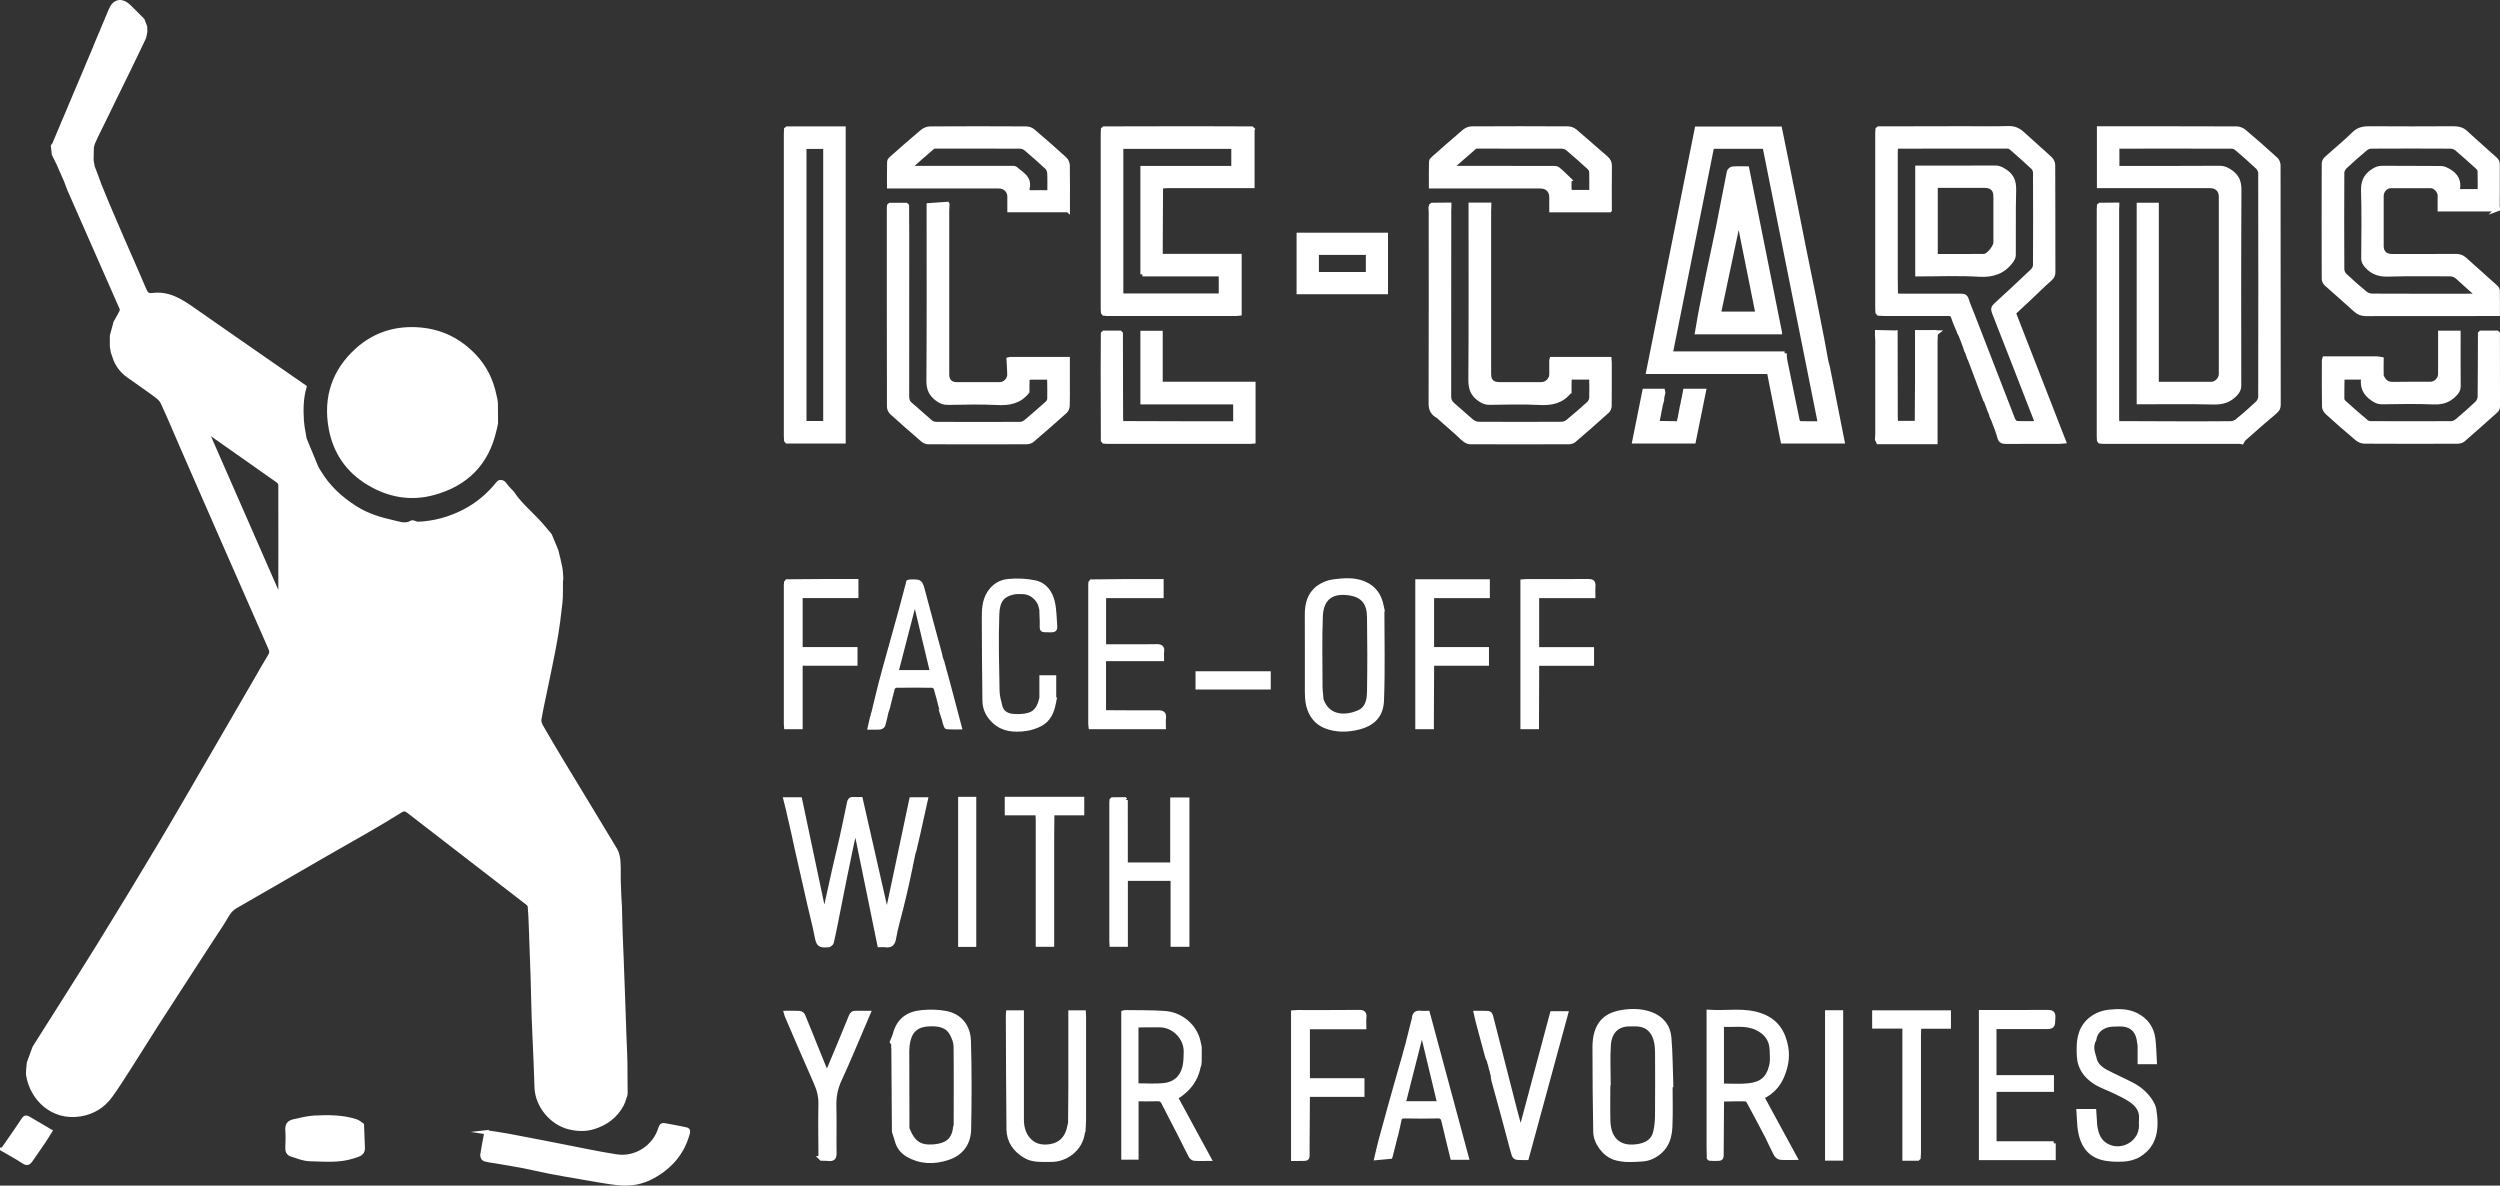 <?xml version="1.0" encoding="UTF-8"?>
<svg id="Layer_1" data-name="Layer 1" xmlns="http://www.w3.org/2000/svg" width="601.22" height="285.13" viewBox="0 0 601.22 285.13">
  <rect x="0" y="0" width="601.22" height="285.13" fill="#333333" stroke="none"/>
  <g>
    <path d="m22.92,11.26c.09-.23.18-.45.27-.68.13-.31.27-.62.4-.93.07-.17.14-.34.21-.51.32-.75.63-1.49.95-2.24.09-.23.18-.45.27-.68.13-.31.27-.62.4-.93.07-.17.14-.34.21-.51.15-.36.31-.73.46-1.09.07-.17.14-.34.21-.52.09-.21.18-.42.27-.63.89-2.29,2.62-2.7,4.42-.99,1.13,1.07,2.2,2.19,3.3,3.29.21.54.42,1.08.62,1.62,0,.38.01.77.02,1.15-.06.31-.12.62-.17.93-.05.19-.1.39-.16.58-.64,1.34-1.28,2.68-1.92,4.01-.55,1.14-1.1,2.28-1.65,3.42-1.05,2.14-2.11,4.29-3.16,6.43l-2.11,4.35c-.9,1.84-1.81,3.67-2.71,5.51-.24.54-.48,1.07-.72,1.61-.05.15-.09.31-.14.46-.04.15-.07.3-.11.45-.02,1.07-.05,2.14-.07,3.22.1.53.2,1.06.29,1.59l.77,2,.19.52c.22.61.44,1.23.67,1.84.63,1.53,1.24,3.06,1.88,4.58,1.17,2.77,2.36,5.53,3.56,8.29,1.08,2.5,2.19,4.99,3.28,7.49.67,1.55,1.34,3.1,2,4.66.38.9.73,1.59,2.02,1.41,3.86-.52,6.89,1.44,9.87,3.54,5.63,3.96,11.3,7.87,16.95,11.8,3.23,2.24,6.46,4.48,9.74,6.75-.78,2.68-.81,5.41-.64,8.16.05.46.1.93.15,1.39.17.99.34,1.98.51,2.97l2.9,6.99c.11.19.22.38.34.57.12.19.23.38.35.57,2.15,3.54,5.11,6.22,8.58,8.44,2.9,1.86,6.14,2.81,9.41,3.53,1.27.28,2.76.86,4.18-.01.32-.2,1.02.33,1.53.31,3.89-.16,7.56-1.17,11.02-2.94,3.26-1.67,5.99-3.98,8.26-6.83.41-.51,1.18-.28,1.57.31.42.64,1.01,1.17,1.53,1.75.08.08.18.15.24.24,1.67,2.58,4.02,4.56,6.11,6.77,1.04,1.1,1.99,2.3,2.98,3.46.51,1.24,1.02,2.48,1.54,3.72.32,1.34.69,2.67.94,4.02.16.86.17,1.75.24,2.63-.03.22-.06.44-.08.67-.04,1.72.05,3.45-.13,5.15-.33,3.08-.73,6.16-1.27,9.21-.72,4.05-1.61,8.06-2.43,12.09-.47,2.29-.99,4.56-1.36,6.86-.09.54.21,1.22.51,1.74,1.74,3.02,3.51,6.02,5.32,9,4.14,6.86,8.33,13.69,12.44,20.56.47.78.66,1.8.74,2.73.13,1.56.05,3.13.07,4.69.06,1.46.12,2.91.17,4.37.04.61.08,1.21.12,1.82.04,1.46.07,2.92.11,4.38l.06,2.05c.06,1.46.12,2.91.17,4.37.03.61.05,1.21.08,1.82.05,1.31.09,2.61.14,3.92.03.76.06,1.52.09,2.28.04,1.23.09,2.46.13,3.69.1,2.98.2,5.95.31,8.93.06,1.38.11,2.76.17,4.14.02.76.04,1.52.06,2.28.02,2.37.03,4.75.05,7.12-.02.15-.05.3-.07.45-.13.38-.27.77-.4,1.15-.04.11-.07.23-.11.34-.12.27-.24.54-.36.8-1.48,2.71-3.78,4.42-6.67,5.33-1.96.62-3.98.56-5.98.06-4.24-1.06-7.62-5.2-7.81-9.5-.09-2.08-.13-4.17-.22-6.25-.15-3.64-.34-7.28-.47-10.92-.11-3.04-.14-6.09-.24-9.13-.14-4.33-.3-8.66-.46-12.98-.05-1.44-.12-2.88-.24-4.32-.02-.27-.26-.6-.49-.78-9.56-7.39-19.14-14.77-28.7-22.16-.64-.5-1.14-.57-1.89-.11-2.61,1.63-5.25,3.2-7.91,4.74-3.73,2.16-7.49,4.26-11.22,6.41-6.87,3.96-13.72,7.96-20.6,11.9-1.59.91-2.2,2.52-3.11,3.92-3.22,4.9-6.4,9.83-9.59,14.75-2.1,3.24-4.21,6.47-6.29,9.73-2.24,3.51-4.44,7.06-6.69,10.57-1.43,2.23-2.84,4.48-4.4,6.62-1.78,2.43-4.21,3.91-7.24,4.4-6.61,1.05-11.48-3.71-12.47-9.24-.18-1.01.08-2.09.14-3.14.45-1.23.89-2.45,1.34-3.68,5.21-8.26,10.48-16.49,15.62-24.79,4.82-7.78,9.56-15.62,14.26-23.48,3.98-6.66,7.85-13.39,11.75-20.09,3.86-6.64,7.71-13.28,11.56-19.93,1.14-1.97,2.26-3.97,3.45-5.91.38-.62.41-1.11.13-1.75-3.65-8.28-7.29-16.57-10.92-24.85-3.47-7.92-6.93-15.83-10.39-23.75-1.55-3.55-3.03-7.14-4.67-10.65-.37-.79-1.22-1.4-1.96-1.95-2.04-1.51-4.14-2.92-6.2-4.4-1.61-1.15-2.79-2.65-3.38-4.56-.13-.39-.27-.77-.4-1.16-.02-.15-.04-.3-.07-.45-.05-.31-.11-.62-.16-.93,0-.84,0-1.69,0-2.53.29-1.07.59-2.15.88-3.22.47-.85.98-1.68,1.41-2.55.12-.24.13-.64.02-.89-4.14-9.45-8.31-18.89-12.47-28.34-.34-.78-.61-1.59-.91-2.38-.14-.31-.28-.62-.42-.93l-.29-.68c-.21-.46-.42-.93-.62-1.39-.09-.23-.19-.45-.28-.68l-1.27-2.58c-.08-.66-.15-1.32-.23-1.99.12-.17.24-.34.36-.51.09-.23.18-.45.27-.68.13-.31.27-.62.4-.93.07-.17.14-.34.21-.51.32-.75.63-1.49.95-2.24.04-.12.08-.24.13-.35.18-.42.37-.84.55-1.25.07-.17.14-.34.21-.51.32-.75.63-1.49.95-2.24.09-.23.18-.45.27-.68.14-.31.27-.62.41-.93.09-.23.18-.45.28-.68.52-1.23,1.04-2.45,1.56-3.68.09-.23.18-.45.28-.68.13-.31.27-.62.4-.93.07-.17.14-.34.21-.51.32-.75.63-1.49.95-2.24.07-.17.14-.34.21-.51.54-1.28,1.08-2.57,1.63-3.85Zm44.51,132.38c.01-9.02.03-18.04,0-27.06,0-.35-.36-.8-.68-1.02-5.14-3.64-10.31-7.26-15.47-10.88-.45-.31-.9-.63-1.63-1.14.22.58.29.82.4,1.05,5.61,12.81,11.21,25.61,16.83,38.41.1.23.27.44.41.66.03.12.05.25.08.37.02-.13.04-.27.06-.4Z" fill="#fff" stroke="#fff" stroke-miterlimit="10"/>
    <path d="m118.93,103.3c-1.77,8.12-6.87,13.16-14.73,15.28-5.4,1.46-10.6.56-15.47-2.34-5.12-3.04-8.15-7.56-9.19-13.25-1.35-7.42.8-13.9,6.5-18.95,4.25-3.77,9.37-5.28,14.99-4.79,5.16.45,9.52,2.62,13.12,6.46,2.58,2.75,4.05,5.93,4.79,9.54.05.24.11.47.16.71.05.3.09.59.14.89.01,1.62.03,3.24.04,4.86-.06.3-.11.59-.17.89-.06.23-.11.47-.17.7Z" fill="#fff" stroke="#fff" stroke-miterlimit="10"/>
    <path d="m116.96,272.3c1.85.29,3.59.51,5.32.84,4.28.8,8.55,1.66,12.82,2.48,4.38.84,8.74,1.81,13.15,2.48,4.59.7,9.19-2.17,10.58-6.8.21-.71.52-.78.99-.7,1.74.3,3.47.64,5.19,1.01.6.13.5.54.36,1.04-1.29,4.66-4.2,7.98-8.38,10.28-2.65,1.46-5.51,1.94-8.46,1.6-3.08-.36-6.13-.96-9.19-1.48-2.33-.39-4.66-.79-6.98-1.24-2.19-.42-4.35-.95-6.54-1.38-2.19-.42-4.39-.76-6.58-1.14-.92-.16-1.86-.24-2.74-.51-.26-.08-.56-.7-.51-1.03.26-1.76.62-3.5.98-5.45Z" fill="#fff" stroke="#fff" stroke-miterlimit="10"/>
    <path d="m87.21,274.71c.01.23.01.46.03.69.22,2.08-.63,2.15-2.36,2.72-3.39,1.1-6.9.72-10.35.65-1.49-.03-2.99-.66-4.45-1.12-.69-.22-1-.8-.97-1.61.07-1.45.11-2.91,0-4.35-.09-1.23.51-1.81,1.55-2.03,1.62-.35,3.24-.79,4.88-.88,3.4-.17,6.82-.2,10.11.88.51.17.94.59,1.4.89.05,1.38.11,2.76.16,4.15Z" fill="#fff" stroke="#fff" stroke-miterlimit="10"/>
    <path d="m.72,276.43c1.7-2.46,3.36-4.82,4.96-7.23.4-.6.73-.5,1.19-.22,1.68,1,3.37,1.99,5.18,3.05-.59.94-1.12,1.83-1.71,2.7-.97,1.44-1.98,2.85-2.97,4.29-.46.66-.87.9-1.69.35-1.58-1.05-3.26-1.94-4.97-2.94Z" fill="#fff" stroke="#fff" stroke-miterlimit="10"/>
  </g>
  <g>
    <path d="m305.1,161.93v3.39h-17.09v-3.39h17.09Z" fill="#fff" stroke="#fff" stroke-miterlimit="10"/>
    <path d="m477.27,95.77l.38.74-.38-.74Z" fill="#fff" stroke="#fff" stroke-miterlimit="10"/>
    <path d="m471.07,79.71c.13.25.25.49.38.74-.13-.25-.25-.49-.38-.74Z" fill="#fff" stroke="#fff" stroke-miterlimit="10"/>
    <path d="m465.53,80.2c-.06-.1-.13-.21-.19-.31.19,0,.38.01.58.02-.13.1-.26.19-.39.29Z" fill="#fff" stroke="#fff" stroke-miterlimit="10"/>
    <path d="m472.71,83.79c.11.26.22.52.33.79-.11-.26-.22-.52-.33-.79Z" fill="#fff" stroke="#fff" stroke-miterlimit="10"/>
    <path d="m473.42,85.61c.11.27.22.54.34.81-.11-.27-.22-.54-.34-.81Z" fill="#fff" stroke="#fff" stroke-miterlimit="10"/>
    <path d="m478.91,99.86c.11.26.22.52.34.78-.11-.26-.22-.52-.34-.78Z" fill="#fff" stroke="#fff" stroke-miterlimit="10"/>
    <g>
      <path d="m538.76,106.24c-11.02,0-22.05,0-33.07,0-.23,0-.45-.05-.68-.07-.07-.09-.15-.18-.22-.27-.02-.3-.05-.61-.05-.91,0-18.21,0-36.42,0-54.63,0-.3.03-.61.05-.91.08-.06.15-.13.23-.19,1.38-.01,2.77-.03,4.15-.04v.24c-.01.27-.04.53-.04.8,0,16.83,0,33.66,0,50.49,0,.27.03.53.04.8.07.07.14.15.21.22,4.85.02,9.71.04,14.56.05,4.17,0,8.34.02,12.5-.03.55,0,1.19-.26,1.61-.6,1.65-1.36,3.27-2.77,4.82-4.24.38-.36.7-1.01.7-1.52.04-17.93.03-35.87,0-53.8,0-.48-.3-1.09-.66-1.43-1.61-1.52-3.29-2.98-4.97-4.42-.32-.27-.79-.52-1.19-.52-9.1-.03-18.2-.02-27.3-.01-.07,0-.14.04-.26.08v5.07h1.38c7.72,0,15.45.02,23.17-.03,1.16,0,1.97.39,2.87,1.07,1.47,1.11,1.94,2.38,1.93,4.25-.09,15.68-.06,31.35-.04,47.03,0,.82-.27,1.36-.83,1.98-1.5,1.67-3.25,2.14-5.46,2.08-5.92-.15-11.85-.05-17.86-.05v-47.48h4.32v42.94c.22.06.36.13.5.13,4.21,0,8.41.01,12.62,0,1.19,0,2.31-1.18,2.31-2.37,0-14.22,0-28.45,0-42.67,0-1.52-1-2.52-2.53-2.53-8.49,0-16.98,0-25.47,0h-1.32v-13.88h1.13c10.67,0,21.34-.01,32,.03.6,0,1.32.3,1.79.69,2.59,2.18,5.13,4.42,7.63,6.7.36.32.62.96.62,1.45.03,19.2.02,38.39.04,57.59,0,.76-.24,1.21-.84,1.71-2.54,2.12-5.01,4.32-7.49,6.51-.22.2-.33.53-.49.79-.15-.03-.3-.07-.45-.1Z" fill="#fff" stroke="#fff" stroke-miterlimit="10"/>
      <path d="m472.41,82.96c-.32-.84-.64-1.68-.96-2.52-.13-.25-.25-.49-.38-.74-.45-1.11-.98-2.21-1.33-3.35-.23-.74-.62-.87-1.3-.86-5.14.02-10.28.01-15.42,0-.42,0-.83-.05-1.25-.07-.08-.09-.16-.18-.24-.27-.02-.27-.06-.53-.06-.8,0-14.16,0-28.31,0-42.47,0-.27.04-.53.06-.8.08-.06.16-.13.24-.19,7.04-.01,14.07-.03,21.11-.04,3.33,0,6.66.08,9.98-.04,1.45-.05,2.52.38,3.54,1.33,2.21,2.04,4.5,3.99,6.69,6.05.38.35.67,1.01.67,1.54.04,8.57.02,17.13.04,25.7,0,.7-.19,1.14-.75,1.63-1.78,1.56-3.45,3.24-5.17,4.86-1.19,1.12-2.39,2.23-3.58,3.33,4.02,10.31,8.01,20.55,12.05,30.91-.42.03-.71.08-.99.08-4.32,0-8.64-.01-12.96.02-.83,0-1.34-.19-1.56-1.06-.23-.93-.6-1.82-.91-2.73-.06-.16-.13-.31-.19-.47-.17-.46-.34-.91-.51-1.37-.11-.26-.22-.52-.34-.78-.04-.12-.07-.24-.11-.37-.11-.27-.22-.53-.34-.8-.27-.73-.54-1.45-.81-2.18-.13-.25-.25-.49-.38-.74-1.17-3.12-2.34-6.24-3.52-9.36-.11-.27-.22-.54-.34-.81-.12-.34-.25-.68-.37-1.03-.11-.26-.22-.52-.33-.79l-.11-.36c-.06-.16-.13-.31-.19-.47Zm-16.47-47.51c-.02.42-.05.84-.05,1.25,0,10.07,0,20.13,0,30.2,0,1.29.03,2.59.05,3.88.07.09.14.18.21.27.42.03.83.08,1.25.08,4.74,0,9.48.02,14.22,0,.7,0,1.11.16,1.34.89.38,1.2.89,2.35,1.35,3.53,3.26,8.43,6.52,16.86,9.8,25.28.15.37.57.88.89.9,1.59.09,3.19.04,4.88.04-.16-.44-.28-.8-.41-1.14-3.31-8.5-6.6-17-9.94-25.48-.33-.83-.18-1.26.45-1.84,2.97-2.7,5.9-5.44,8.81-8.21.34-.32.62-.88.62-1.34.04-7.42.04-14.83,0-22.25,0-.43-.23-.97-.54-1.26-1.67-1.57-3.39-3.09-5.12-4.59-.26-.23-.66-.43-.99-.43-8.87-.01-17.73,0-26.6.02-.07.06-.14.13-.21.19Z" fill="#fff" stroke="#fff" stroke-miterlimit="10"/>
      <path d="m600.48,50.36h-13.76c0-1.14,0-2.28,0-3.41,0-.98-1.12-2.18-2.1-2.19-3.21-.02-6.42-.02-9.64,0-1.21,0-2.23,1.12-2.23,2.35,0,4.02,0,8.03,0,12.05,0,1.53.91,2.42,2.48,2.42,5.12,0,10.25.02,15.37-.02.86,0,1.53.23,2.14.78,2.5,2.24,5.01,4.46,7.49,6.71.23.21.45.56.45.84.04,1.83.02,3.65.02,5.61h-1.32c-10.13,0-20.27-.01-30.4.02-1.02,0-1.78-.28-2.54-.98-2.29-2.11-4.68-4.13-6.99-6.22-.32-.29-.6-.82-.6-1.23-.03-9.22-.03-18.43,0-27.65,0-.41.17-.94.46-1.2,2.26-2.06,4.64-3.99,6.82-6.13,1.2-1.17,2.5-1.26,4-1.25,6.58.04,13.15.04,19.73,0,1.23,0,2.24.16,3.18,1.05,2.33,2.19,4.77,4.27,7.13,6.42.27.24.49.69.5,1.04.02,3.59,0,7.19-.02,10.78-.07.07-.13.15-.2.22Zm-4.13-4.4c0-1.67.03-3.26-.03-4.86-.01-.31-.28-.68-.54-.91-1.64-1.49-3.29-2.97-4.98-4.4-.37-.31-.93-.53-1.41-.54-6.38-.03-12.77-.04-19.15,0-.47,0-1.03.25-1.4.56-1.67,1.4-3.31,2.84-4.89,4.33-.36.34-.67.94-.67,1.42-.04,7.72-.04,15.44,0,23.17,0,.49.27,1.11.62,1.45,1.58,1.49,3.22,2.94,4.9,4.32.42.35,1.07.6,1.62.61,8.1.04,16.21.03,24.31.02.31,0,.62-.05,1.14-.1-1.72-1.53-3.28-2.88-4.78-4.28-.6-.56-1.19-.8-2.02-.8-4.89.04-9.79-.09-14.68.07-2.15.07-3.82-.43-5.24-2.05-.51-.58-.82-1.07-.81-1.87.04-5.35.13-10.71-.04-16.05-.07-2.11.43-3.62,2.18-4.82.76-.52,1.43-.87,2.37-.86,4.74.04,9.48,0,14.22.05.65,0,1.34.38,1.93.72,1.7.99,2.48,2.46,2.08,4.46-.02.1.04.21.07.36h5.2Z" fill="#fff" stroke="#fff" stroke-miterlimit="10"/>
      <path d="m440.11,90.98c1,5.04,1.99,10.08,3,15.19h-14.38c-1.1-5.58-2.19-11.08-3.31-16.72h-29.05c3.91-19.57,7.79-39.01,11.69-58.52h20c.48,2.36.97,4.74,1.45,7.13.74,3.67,1.49,7.33,2.22,11,.72,3.59,1.42,7.19,2.14,10.78.75,3.7,1.52,7.39,2.26,11.09.71,3.56,1.41,7.11,2.1,10.67.34,1.75.64,3.5.96,5.25.06.23.11.47.17.7.05.15.09.29.14.44.05.23.1.46.15.69.03.15.05.3.08.45.05.23.1.46.15.69.03.15.05.3.08.45.05.23.1.46.15.7Zm-10.93-5.99c.05.62.04,1.11.13,1.59.98,4.86,1.97,9.71,2.99,14.56.05.25.39.63.6.64,1.59.05,3.18.03,4.77.03-4.45-22.28-8.88-44.41-13.3-66.53h-12.64c-3.31,16.57-6.62,33.09-9.94,49.72h27.39Z" fill="#fff" stroke="#fff" stroke-miterlimit="10"/>
      <path d="m301.21,31.1v13.65c-.44,0-.85,0-1.25,0-6.42,0-12.84,0-19.25,0-.42,0-.83.05-1.25.07l-.26.27c-.02,4.59-.05,9.17-.07,13.76,0,.87,0,1.74,0,2.7h18.98v13.86c-.29.03-.59.08-.88.08-10.36,0-20.72,0-31.09,0-.23,0-.45-.05-.68-.07-.07-.09-.14-.18-.2-.27-.02-.27-.05-.53-.05-.8,0-14.15,0-28.31,0-42.46,0-.27.03-.53.05-.8.07-.06.14-.13.21-.19,7.01-.01,14.03-.03,21.04-.04,4.84,0,9.68.02,14.52.04.06.06.12.13.19.19Zm-26.46,34.87v-25.57h21.86v-5.1h-26.96v35.77h23.94v-5.1h-18.85Z" fill="#fff" stroke="#fff" stroke-miterlimit="10"/>
      <path d="m377.43,94.2c-1.89,2.38-4.37,2.85-7.29,2.69-3.96-.21-7.95-.08-11.93-.03-.98.01-1.68-.32-2.47-.89-1.65-1.18-2.13-2.61-2.12-4.65.1-13.57.05-27.15.05-40.72v-1.38h4.48v.23c-.02.38-.05.76-.05,1.14,0,13.12,0,26.23,0,39.35,0,1.67.8,2.45,2.5,2.45,3.37,0,6.73,0,10.1,0,1.25,0,2.38-1.12,2.38-2.34,0-1.15,0-2.29,0-3.44,0-.07.04-.14.08-.28h13.89c.02.32.06.62.06.92,0,3.44.02,6.88-.02,10.33,0,.43-.19.99-.49,1.27-2.65,2.4-5.34,4.75-8.06,7.08-.31.26-.82.41-1.23.41-7.92.02-15.83.03-23.75,0-.43,0-.93-.23-1.29-.5-.69-.53-1.29-1.16-1.93-1.75-.19-.17-.39-.34-.58-.51-.5-.44-.99-.88-1.49-1.32-.2-.17-.4-.34-.6-.51-.41-.37-.83-.73-1.24-1.1-.19-.17-.37-.35-.56-.52-1.23-.65-1.82-1.55-1.81-3.06.05-15.34.03-30.67.03-46.01,0-.38-.04-.76-.06-1.14.04-.16.09-.31.13-.47.08-.06.15-.13.23-.19,1.39-.01,2.77-.03,4.16-.04v.24c-.01.42-.04.84-.04,1.26,0,14.86,0,29.72-.02,44.58,0,.89.26,1.47.93,2.03,1.55,1.3,3.01,2.71,4.57,3.99.42.35,1.07.61,1.61.61,6.65.04,13.29.04,19.94,0,.51,0,1.11-.25,1.51-.57,1.71-1.4,3.39-2.86,5.02-4.35.34-.31.6-.87.62-1.33.06-1.56,0-3.13-.01-4.69-.07-.06-.13-.13-.2-.19-1.53,0-3.06,0-4.58,0-.15.16-.43.32-.44.49-.04.97-.02,1.94-.02,2.91Z" fill="#fff" stroke="#fff" stroke-miterlimit="10"/>
      <path d="m227.83,49.46c-.02.38-.05.76-.05,1.14,0,13.14,0,26.28,0,39.42,0,1.55.81,2.38,2.33,2.38,3.44,0,6.88,0,10.31,0,1.22,0,2.34-1.13,2.31-2.37-.03-1.2-.12-2.4-.18-3.6.13-.03.26-.06.39-.09h13.85c0,2.02,0,4,0,5.98,0,1.76.04,3.52-.03,5.27-.02.46-.24,1.05-.58,1.35-2.6,2.34-5.24,4.65-7.9,6.92-.34.29-.88.47-1.32.48-7.91.03-15.83.03-23.74,0-.43,0-.95-.22-1.29-.5-2.51-2.16-5-4.34-7.45-6.56-.37-.33-.68-.94-.68-1.43-.04-15.98-.03-31.96-.03-47.94,0-.15.03-.3.05-.45.07-.06.15-.13.22-.19h3.89c.07.06.13.13.2.2.01,2.48.03,4.96.03,7.45,0,12.8,0,25.59-.01,38.39,0,.82.18,1.41.84,1.96,1.62,1.34,3.14,2.8,4.74,4.15.37.31.94.53,1.42.53,6.72.03,13.45.03,20.17,0,.44,0,.97-.21,1.31-.5,1.76-1.46,3.49-2.97,5.2-4.5.27-.24.51-.68.52-1.04.04-1.64,0-3.28-.03-4.92-.06-.06-.13-.12-.19-.18-1.53,0-3.06,0-4.59,0-.15.17-.43.33-.44.5-.04.97-.02,1.93-.03,2.9-1.88,2.39-4.37,2.85-7.29,2.69-3.92-.21-7.87-.08-11.8-.03-1.06.01-1.83-.31-2.67-.96-1.48-1.14-2.04-2.4-2.02-4.34.1-13.6.05-27.2.05-40.81,0-.46,0-.92,0-1.42,1.49-.11,2.94-.21,4.39-.31l.08.43Z" fill="#fff" stroke="#fff" stroke-miterlimit="10"/>
      <path d="m189.05,105.9c-.02-.34-.05-.68-.05-1.03,0-24.25,0-48.5,0-72.75,0-.34.03-.68.05-1.03.08-.06.15-.13.23-.19h13.6v75.27h-13.61c-.07-.09-.15-.18-.22-.27Zm9.42-4.17V35.31h-5.02v66.43h5.02Z" fill="#fff" stroke="#fff" stroke-miterlimit="10"/>
      <path d="m573.17,91.21c.59.85,1.37,1.16,2.44,1.13,2.94-.07,5.89-.02,8.83-.03,1.28,0,2.39-1.1,2.39-2.36,0-3.29,0-6.57,0-9.93h4.42v1.07c0,3.94-.02,7.88.02,11.81,0,.81-.32,1.29-.84,1.86-1.42,1.53-3.03,2.09-5.15,2-4.16-.18-8.33-.08-12.5-.03-.91,0-1.52-.34-2.24-.84-1.79-1.23-2.55-2.8-2.22-4.92-.06-.06-.12-.12-.18-.18-1.53,0-3.06,0-4.59,0-.07.06-.14.12-.22.19-.02,1.64-.06,3.28-.04,4.92,0,.29.2.65.43.85,1.76,1.58,3.54,3.15,5.35,4.67.28.24.75.36,1.13.36,6.42.02,12.84.03,19.26,0,.47,0,1.03-.25,1.4-.56,1.64-1.38,3.25-2.78,4.8-4.26.38-.36.67-1.01.68-1.53.06-5.08.06-10.16.07-15.24.06-.06.13-.13.19-.19,1.3,0,2.6,0,3.9,0,.07.06.13.13.2.19.01,5.88.03,11.77.02,17.65,0,.32-.21.73-.45.95-2.6,2.34-5.22,4.67-7.86,6.96-.33.29-.88.46-1.33.46-7.49.03-14.98.04-22.47-.01-.61,0-1.33-.32-1.8-.71-2.39-2-4.73-4.06-7.04-6.15-.41-.37-.85-.97-.86-1.47-.07-3.74-.03-7.49-.03-11.23,0-.11.06-.21.13-.44h2.7c3.32,0,6.65,0,9.97,0,.36,0,.71.12,1.07.18,0,1.31-.05,2.62,0,3.93,0,.3.29.59.45.88Z" fill="#fff" stroke="#fff" stroke-miterlimit="10"/>
      <path d="m265.46,80.01c1.3,0,2.6,0,3.9,0,.06.06.13.13.19.19.01,6.66.02,13.31.04,19.97,0,.46.02.91.04,1.37.06.07.13.15.19.22,5.5.02,11.01.04,16.51.05,3.55,0,7.1,0,10.73,0v-5.06h-22.31v-16.69h4.37v12.25h22.33v13.87c-.25.02-.47.07-.69.07-11.51,0-23.02,0-34.52,0-.26,0-.53-.05-.79-.07-.07-.09-.14-.18-.21-.27-.02-5.75-.04-11.5-.04-17.25,0-2.82.03-5.63.04-8.45.07-.06.14-.13.21-.19Z" fill="#fff" stroke="#fff" stroke-miterlimit="10"/>
      <path d="m256.8,50.55h-14.05c0-1.11,0-2.21,0-3.3,0-1.37-1.09-2.42-2.53-2.42-4.82,0-9.64,0-14.45,0-3.93,0-7.87,0-11.96,0,0-2.03-.03-4,.03-5.97,0-.3.36-.64.63-.88,2.43-2.14,4.84-4.3,7.33-6.37.49-.41,1.25-.71,1.89-.71,7.69-.05,15.37-.04,23.06,0,.55,0,1.22.2,1.63.55,2.61,2.21,5.18,4.47,7.72,6.78.38.35.67,1.01.68,1.53.06,3.58.03,7.17.03,10.8Zm-4.43-4.31c0-1.62.05-3.15-.03-4.66-.02-.46-.27-1.03-.6-1.34-1.65-1.54-3.33-3.03-5.06-4.48-.36-.31-.94-.5-1.42-.51-6.65-.03-13.3-.02-19.94-.02-.33,0-.76-.03-.98.16-1.84,1.57-3.65,3.18-5.71,5,.76,0,1.17,0,1.58,0,7.6,0,15.21,0,22.81,0,.41,0,.96-.07,1.22.16,1.41,1.27,3.47,2.16,2.89,4.68-.16.71.18,1.04.95,1.02,1.37-.04,2.75-.01,4.29-.01Z" fill="#fff" stroke="#fff" stroke-miterlimit="10"/>
      <path d="m387.12,50.56h-14.04c0-1.07,0-2.09,0-3.11,0-1.63-1.01-2.62-2.68-2.62-8.3,0-16.59,0-24.89,0h-1.38c0-2.05-.03-4.02.03-5.99,0-.3.38-.63.65-.87,2.43-2.14,4.85-4.29,7.32-6.38.47-.39,1.18-.69,1.79-.7,7.72-.05,15.45-.04,23.17,0,.58,0,1.27.26,1.71.64,2.5,2.11,4.93,4.31,7.42,6.43.66.56.94,1.15.93,2.04-.06,3.48-.02,6.96-.02,10.55Zm-9.66-7.3c-.01.81-.06,1.63-.02,2.44,0,.16.3.32.47.47h4.79c0-1.7.03-3.26-.02-4.83-.01-.36-.26-.79-.53-1.03-1.69-1.55-3.4-3.07-5.15-4.55-.36-.31-.94-.5-1.42-.5-6.64-.03-13.29-.02-19.93-.02-.33,0-.76-.03-.98.15-1.84,1.57-3.65,3.18-5.72,5,.76,0,1.17,0,1.58,0,7.6,0,15.2,0,22.8.01.44,0,1.01-.02,1.31.22,1,.81,1.9,1.74,2.84,2.63Z" fill="#fff" stroke="#fff" stroke-miterlimit="10"/>
      <path d="m189.74,195.62c-.28-1.11-.56-2.22-.85-3.39h3.51c1.88,8.92,3.77,17.84,5.65,26.77.13,0,.26-.01.39-.02.7-3.17,1.38-6.35,2.1-9.52.6-2.67,1.26-5.32,1.86-7.99.63-2.81,1.2-5.64,1.79-8.46.11-.54.34-.88.96-.84.61.03,1.22,0,1.84,0,2.02,8.91,4.04,17.79,6.06,26.68.17,0,.33-.01.5-.02,1.87-8.87,3.75-17.73,5.62-26.6h3.49c-.66,2.99-1.31,5.94-1.97,8.89l-.12.48c-.03.15-.06.29-.1.44-.13.54-.25,1.08-.38,1.62-.03.15-.06.29-.09.44-.04.16-.08.32-.12.48-.05.14-.11.28-.16.43-.05.24-.11.47-.16.71-.47,2.24-.91,4.48-1.41,6.72-.44,1.98-.92,3.94-1.4,5.91-.59,2.44-1.34,4.85-1.75,7.31-.24,1.45-.86,1.83-2.15,1.64-.41-.06-.83,0-1.35,0-1.85-9.06-3.69-18.08-5.54-27.1-.15,0-.29-.01-.44-.02-.23.95-.48,1.9-.68,2.85-.6,2.83-1.18,5.66-1.75,8.49-.73,3.6-1.43,7.21-2.15,10.82-.29,1.45-.58,2.91-.93,4.35-.06.24-.41.41-.64.61-.02.02-.07,0-.11,0-2.25.19-2.46-.06-2.91-2.38-.45-2.36-1.08-4.68-1.61-7.02-1.07-4.69-2.13-9.38-3.19-14.07-.27-1.19-.51-2.4-.77-3.59-.06-.23-.11-.47-.17-.7l-.1-.44c-.04-.16-.08-.32-.11-.48-.03-.15-.06-.29-.09-.44-.13-.54-.25-1.08-.38-1.62-.03-.15-.06-.29-.1-.44-.04-.16-.08-.32-.12-.48Z" fill="#fff" stroke="#fff" stroke-miterlimit="10"/>
      <path d="m288.5,255.52c-.04.22-.09.45-.13.67-.05.16-.11.32-.16.47-.63,3.27-2.6,5.56-5.41,7.3,2.64,4.87,5.26,9.69,8,14.73-1.47,0-2.54.05-3.6-.03-.31-.02-.7-.35-.86-.64-.88-1.67-1.69-3.37-2.55-5.05-1.32-2.59-2.69-5.15-3.99-7.75-.31-.63-.67-.9-1.39-.88-1.67.05-3.35.02-5.1.02v14.02h-3.16v-34.86c.12-.04.26-.12.4-.11,3.21.06,6.42-.02,9.62.22,3.84.28,7.25,3.14,8.04,6.85.05.23.11.47.16.7.04.22.08.44.13.67,0,1.23,0,2.46,0,3.69Zm-15.01-8.92c-.07.06-.14.13-.2.19v14.23c2.24,0,4.38.15,6.5-.04,2.6-.23,4.4-1.72,5.04-4.3.3-1.19.32-2.47.34-3.7.06-3.37-2.8-6.34-6.18-6.42-1.83-.05-3.66.02-5.49.04Z" fill="#fff" stroke="#fff" stroke-miterlimit="10"/>
      <path d="m414.11,264.69c-.03,4-.06,8.01-.08,12.01-.01,2.11.23,2-1.95,1.99-.3,0-.61-.02-.91-.04-.07-.06-.14-.13-.21-.19-.02-.99-.05-1.99-.05-2.98,0-10.25,0-20.5,0-30.75v-1.4c4.37.32,8.72-.67,12.87.95,3.42,1.33,5.15,3.97,5.78,7.57.46,2.61-.1,5.01-1.1,7.27-.91,2.05-2.5,3.68-4.68,4.71,2.64,4.85,5.25,9.66,7.95,14.62-1.35,0-2.49.07-3.62-.04-.37-.03-.84-.44-1.04-.8-.77-1.45-1.46-2.95-2.17-4.44-.13-.24-.26-.49-.39-.73-1.33-2.51-2.64-5.02-4-7.51-.15-.27-.56-.57-.86-.57-1.75-.03-3.5.02-5.25.05-.09.09-.18.18-.27.26Zm-.02-3.62c2.18,0,4.25.17,6.29-.04,3.25-.33,4.85-1.66,5.59-4.78.28-1.16.14-2.44.11-3.66-.06-2.59-1.4-4.34-3.71-5.39-2.66-1.21-5.47-.58-8.28-.77v14.65Z" fill="#fff" stroke="#fff" stroke-miterlimit="10"/>
      <path d="m270.72,192.41c0,4.74,0,9.48.01,14.22,0,.41,0,.82,0,1.29h11.19v-15.64h3.62v34.91h-3.53v-15.85h-11.27v15.86h-3.42c-.02-.31-.04-.56-.04-.82,0-11.17,0-22.33,0-33.5,0-.15.02-.3.04-.46.07-.06.13-.13.2-.19.99,0,1.99,0,2.98-.01.07.07.15.14.22.2Z" fill="#fff" stroke="#fff" stroke-miterlimit="10"/>
      <path d="m214.87,251.15c-.15-.23-.3-.45-.38-.58.24-.62.55-1.24.73-1.9.93-3.46,3.23-4.97,6.52-5.26,1.92-.17,3.93-.15,5.82.23,3.47.7,5.34,3.33,5.44,6.71.21,7.06.19,14.13.05,21.19-.06,3.38-1.79,5.87-5.15,6.96-3.32,1.08-6.6,1-9.66-.79-1.28-.75-2.2-1.94-2.57-3.46-.15-.59-.37-1.16-.56-1.74l-.12-.47c-.04-6.54-.08-13.08-.13-19.62,0-.26-.03-.53-.05-.79.02-.16.04-.32.06-.48Zm14.9,19.73c.03-.11.08-.22.08-.33,0-6.31.05-12.62-.03-18.92-.01-.98-.42-2.03-.89-2.92-1.14-2.18-3.16-2.46-5.4-2.39-2.84.09-4.53,1.34-5.11,4.1-.16.74-.25,1.51-.25,2.27,0,6,.02,12.01.04,18.01,0,.27-.06.56.04.79,1.25,3.15,2.75,4.52,6.32,4.21,2.86-.25,4.65-1.26,5.11-4.34.03-.16.07-.32.1-.48Z" fill="#fff" stroke="#fff" stroke-miterlimit="10"/>
      <path d="m332.43,146.53c0,7.3.19,14.6-.09,21.89-.16,4.13-2.63,6.06-6.76,6.79-2.29.4-4.51.33-6.68-.49-2.29-.86-3.63-2.66-4.24-4.9-.37-1.35-.35-2.83-.36-4.26-.03-5.89.04-11.78-.01-17.66-.02-2.61.57-4.98,2.71-6.58,1.02-.77,2.37-1.33,3.64-1.49,2.43-.31,4.91-.55,7.31.42,2.55,1.04,3.85,2.97,4.33,5.58.05.23.11.47.16.7Zm-14.67,21.34c.04.22.04.46.13.66,1.66,4.21,5.85,4.09,8.91,2.74,2.07-.91,2.41-2.99,2.45-4.93.1-5.99.09-11.99,0-17.99-.04-3.22-1.4-5.09-4.48-5.62-4.3-.75-6.96.97-7.14,5.42-.23,5.72-.07,11.46-.07,17.18,0,.61.09,1.21.14,1.82.02.24.04.47.06.71Z" fill="#fff" stroke="#fff" stroke-miterlimit="10"/>
      <path d="m401.74,260.96c0,3.29.1,6.58-.04,9.86-.09,2.25-.59,4.45-2.41,6.08-1.23,1.11-2.69,1.82-4.3,1.92-2.2.14-4.41.33-6.61-.34-2.59-.79-4.68-3.76-4.73-6.24-.13-6.8-.17-13.6-.18-20.4,0-1.16.11-2.36.44-3.46.98-3.26,3.27-4.61,6.56-5.06,2.22-.3,4.37-.24,6.47.51,2.67.96,4.3,2.95,4.52,5.73.31,3.79.32,7.6.45,11.39-.06,0-.12,0-.18,0Zm-14.89-.4s-.05,0-.08,0c0,3.02-.07,6.04.02,9.06.13,4.72,3.01,6.9,7.64,5.91,1.79-.38,3.14-1.34,3.6-3.13.34-1.34.47-2.77.48-4.16.05-5.01.03-10.02.01-15.03,0-.91-.06-1.85-.26-2.73-.44-1.94-1.47-3.49-3.51-3.99-.9-.23-1.89-.14-2.84-.15-2.89-.03-4.76,1.71-5,4.82-.24,3.12-.05,6.26-.05,9.4Z" fill="#fff" stroke="#fff" stroke-miterlimit="10"/>
      <path d="m504.07,271.82c.39,1.77,1.29,3.15,3.01,3.9,3.56,1.55,7.75-1.05,7.81-4.86,0-.58-.04-1.16.01-1.73.21-2.11-.95-3.5-2.52-4.57-1.22-.83-2.59-1.45-3.92-2.1-1.57-.77-3.28-1.31-4.72-2.26-2.17-1.43-3.65-3.42-3.79-6.21-.09-1.9-.11-3.78.51-5.6,1-2.91,3.71-4.76,6.8-5.08,2.28-.24,4.47-.24,6.52.79,2.3,1.16,3.73,3.11,4.06,5.69.23,1.83.25,3.69.36,5.64h-3.63v-4.04c-.04-.23-.09-.47-.13-.7-.28-2.91-1.9-4.4-4.78-4.34-1.01.02-2.06,0-3,.28-1.62.5-2.74,1.6-3.02,3.37-.61,1.11-.61,2.27-.24,3.45l.12.45c.05.15.09.31.14.46.32,1.76,1.58,2.73,3.03,3.48,2,1.04,4.06,1.94,6.05,2.98,1.91.99,3.5,2.39,4.62,4.24.33.55.62,1.18.72,1.8.73,4.63.21,8.49-3.61,10.87-1.09.68-2.5,1.06-3.79,1.12-1.81.09-3.73.05-5.45-.47-3.04-.91-4.5-3.39-5-6.4-.25-1.52-.24-3.08-.37-4.77h3.77c.07,1.07.14,2.15.21,3.22l.07.67c.05.23.1.47.16.7Z" fill="#fff" stroke="#fff" stroke-miterlimit="10"/>
      <path d="m257.36,269.95c.02-2.68.06-5.35.06-8.03,0-6.12,0-12.23,0-18.44h3.22c.02.36.05.69.05,1.03,0,8.18,0,16.37,0,24.55,0,.99-.09,1.98-.14,2.98-.04.08-.09.17-.13.25-.5,4.25-4.33,6.73-7.75,6.64-2.08-.05-4.21.24-6.13-.91-2.47-1.47-3.97-3.6-4-6.49-.1-9.13-.11-18.27-.15-27.4,0-.19.03-.37.05-.65h3.3c0,.41,0,.81,0,1.22,0,8.18,0,16.36,0,24.54,0,1.65.37,3.2,1.37,4.51,1.36,1.78,3.3,2.22,5.4,1.91,2.45-.36,3.95-1.86,4.54-4.26.08-.32.15-.64.22-.96.04-.16.09-.32.13-.48Z" fill="#fff" stroke="#fff" stroke-miterlimit="10"/>
      <path d="m493.88,274.96v3.54h-17.48v-35.11h1.1c4.97,0,9.94.02,14.91-.02,1,0,1.43.17,1.39,1.31-.09,2.3-.02,2.3-2.32,2.3h-11.85v12.07h13.82v3.03h-13.8v12.88h14.24Z" fill="#fff" stroke="#fff" stroke-miterlimit="10"/>
      <path d="m465.53,80.2c-.02.65-.07,1.29-.07,1.94,0,7.56,0,15.12,0,22.68v1.5c-4.64,0-9.2,0-13.76,0-.1-.22-.19-.43-.29-.65.03-.42.07-.83.07-1.25,0-7.5,0-15,0-22.5,0-.42-.05-.83-.07-1.25,0-.27,0-.53,0-.8,1.42.03,2.84.06,4.26.09l.09.04.1-.02c.01,6.73.02,13.45.03,20.18,0,.46.03.91.05,1.37.07.06.14.13.21.19,1.53,0,3.06,0,4.59,0,.08-.06.16-.13.24-.19.02-3.24.05-6.48.06-9.72.01-3.55,0-7.09,0-10.64v-1.3c1.51,0,2.91,0,4.3,0,.06.1.13.21.19.31Z" fill="#fff" stroke="#fff" stroke-miterlimit="10"/>
      <path d="m265.5,143.54v11.89h4.6c2.67,0,5.34.05,8.01-.02,1.05-.03,1.5.26,1.35,1.34-.07.52-.01,1.05-.01,1.74h-13.76c-.07.06-.13.13-.2.19,0,4.13,0,8.26,0,12.39.06.07.13.15.19.22,4.28.02,8.55.07,12.83.03,1.08-.01,1.54.27,1.4,1.4-.08.68-.02,1.37-.02,2.14h-17.6c-.03-.26-.08-.55-.08-.84,0-11.12,0-22.23,0-33.35,0-.19.03-.38.04-.57.07-.09.13-.18.2-.26,2.74-.03,5.49-.06,8.23-.08,2.86-.01,5.72,0,8.66,0v3.59h-13.67c-.06.06-.13.13-.19.19Z" fill="#fff" stroke="#fff" stroke-miterlimit="10"/>
      <path d="m337.43,255.04c.03-.15.06-.3.08-.44.05-.16.11-.32.16-.47.09-.38.19-.76.28-1.14.05-.16.11-.32.16-.47.03-.15.06-.3.09-.44.05-.16.11-.32.16-.47.51-2.04,1.02-4.08,1.54-6.12.05-.18.13-.36.14-.54.05-1,.49-1.51,1.57-1.38.56.07,1.14.01,1.75.01,3.13,11.6,6.24,23.18,9.38,34.83h-3.47c-.7-2.89-1.43-5.78-2.09-8.69-.19-.85-.48-1.29-1.48-1.26-2.64.08-5.28.04-7.92.01-.7,0-1.12.13-1.25.92-.22,1.27-.56,2.52-.85,3.78-.05.16-.1.32-.15.47-.03.15-.05.3-.08.44-.05.16-.1.32-.15.47-.03.15-.05.3-.08.44-.05.16-.1.32-.15.47-.03.15-.05.3-.08.44-.05.16-.1.32-.15.47-.03.15-.05.3-.08.44-.05.16-.1.32-.15.47-.03.15-.05.3-.08.44-.05.16-.1.32-.15.47-1.07.1-2.14.2-3.38.32.39-1.63.7-3.06,1.08-4.47.88-3.26,1.78-6.51,2.69-9.76.82-2.94,1.67-5.88,2.5-8.82.05-.16.11-.32.16-.47Zm8.69,10.29c-1.36-5.68-2.69-11.27-4.03-16.87-.09,0-.17,0-.26,0-1.42,5.6-2.84,11.2-4.28,16.86h8.57Z" fill="#fff" stroke="#fff" stroke-miterlimit="10"/>
      <path d="m226.91,172.68c-.03-.15-.05-.3-.08-.44-.05-.16-.1-.32-.15-.47-.03-.15-.05-.3-.08-.44-.05-.16-.1-.32-.15-.47-.02-.15-.05-.3-.07-.44-.05-.16-.1-.32-.15-.47-.38-1.46-.74-2.94-1.18-4.38-.09-.29-.51-.66-.79-.67-2.94-.05-5.89-.04-8.83,0-.23,0-.46.31-.68.47-.05.16-.1.32-.15.47-.03.15-.05.3-.08.44-.05.16-.1.32-.15.47-.03.15-.05.3-.08.44l-.15.47c-.03.15-.05.3-.08.44-.05.16-.1.32-.15.47-.03.15-.05.3-.08.44-.05.16-.1.32-.14.47-.03.15-.06.3-.08.44-.05.16-.09.32-.14.47-.05.14-.1.29-.15.43-.05.16-.11.32-.16.48-.24,1.04-.44,2.09-.75,3.1-.08.25-.5.51-.79.54-.75.08-1.51.03-2.45.03.19-.82.35-1.56.52-2.3.05-.16.11-.32.16-.47.03-.15.06-.3.08-.44l.16-.47c.58-2.37,1.12-4.74,1.73-7.1.72-2.74,1.49-5.46,2.25-8.19.87-3.15,1.76-6.3,2.62-9.45.6-2.2,1.17-4.41,1.75-6.6.11-.04.18-.08.25-.08,2.71-.11,2.67-.09,3.38,2.61,1.29,4.92,2.65,9.83,3.97,14.75.09.32.14.65.2.98.14.38.29.77.43,1.15.03.15.06.3.08.44.05.16.1.32.16.47.09.38.19.76.28,1.14.05.16.11.32.16.47.03.15.06.29.09.44l.16.47.09.44c.05.16.1.32.15.47.96,3.65,1.93,7.29,2.97,11.22-1.07,0-2.1.04-3.12-.04-.16-.01-.28-.54-.41-.83-.05-.16-.1-.32-.15-.47-.03-.15-.05-.3-.08-.44l-.15-.47Zm-6.74-27.73c-.1,0-.19,0-.29,0-1.43,5.54-2.87,11.08-4.32,16.7h8.6c-1.34-5.61-2.67-11.16-3.99-16.71Z" fill="#fff" stroke="#fff" stroke-miterlimit="10"/>
      <path d="m312.31,70.26v-13.8h20.99v13.8h-20.99Zm4.37-4.35h12.29v-5.11h-12.29v5.11Z" fill="#fff" stroke="#fff" stroke-miterlimit="10"/>
      <path d="m253.4,169.25c-.42,2.06-1.26,3.9-3.18,4.91-1.12.59-2.4,1-3.66,1.16-2.63.33-5.23.19-7.36-1.71-1.51-1.36-2.42-3.03-2.44-5.1-.06-6.53-.16-13.07-.15-19.6,0-2.16.02-4.36,1.28-6.33,1.09-1.71,2.73-2.68,4.57-2.85,2.12-.2,4.35-.11,6.44.33,2.44.52,3.8,2.52,4.31,4.85.41,1.86.38,3.81.55,5.71.06.68-.2.96-.91.95-2.75-.05-2.26.26-2.31-2.2-.02-.95-.07-1.9-.1-2.85-.04-.16-.08-.31-.13-.47-.32-1.81-2.08-3.57-4.22-3.66-.8-.03-1.62-.08-2.39.09-2.79.62-3.77,2.15-3.88,5.28-.22,6.1-.05,12.22.06,18.34.02,1.28.38,2.58.7,3.84.37,1.43,1.58,2.08,2.86,2.22,1.33.14,2.76.09,4.03-.28,1.65-.48,2.48-1.9,2.86-3.56.05-.16.09-.32.13-.47v-4.96h3.05v5.89c-.04.16-.08.32-.12.48Z" fill="#fff" stroke="#fff" stroke-miterlimit="10"/>
      <path d="m358.85,258.04c-.03-.15-.06-.29-.09-.44-.05-.16-.11-.31-.16-.47l-.28-1.14c-.05-.16-.11-.32-.16-.47l-.09-.44-.36-.74c-.73-2.7-1.46-5.39-2.18-8.09-.22-.82-.4-1.66-.63-2.66,1.06,0,2.07-.04,3.07.03.21.02.51.4.58.66,1.94,7.54,3.86,15.09,5.79,22.64.29,1.14.59,2.28.92,3.42.08.27.3.5.61,1,2.5-9.36,4.92-18.46,7.38-27.66h3.39c-3.14,11.54-6.29,23.11-9.47,34.8-.28,0-.66,0-1.03,0-1.95,0-1.94,0-2.44-1.88-.73-2.78-1.47-5.55-2.22-8.32-.78-2.87-1.58-5.74-2.36-8.62-.1-.36-.09-.75-.13-1.13-.05-.16-.11-.32-.16-.47Z" fill="#fff" stroke="#fff" stroke-miterlimit="10"/>
      <path d="m344.39,159.83c-.02,4.54-.04,9.09-.06,13.63,0,.45,0,.9,0,1.41h-3.47v-35.06h16.93v3.53h-13.17c-.08.06-.16.13-.24.19,0,4.13,0,8.26,0,12.39.08.06.16.13.24.19h12.96v3.49h-12.96c-.08.07-.16.14-.24.22Z" fill="#fff" stroke="#fff" stroke-miterlimit="10"/>
      <path d="m369.87,156.12h12.98v3.49h-12.98c-.07.07-.14.14-.21.22-.02,4.58-.03,9.17-.05,13.75,0,.41,0,.82,0,1.29h-3.47v-35.04c.31-.02.64-.07.97-.07,4.97,0,9.94.02,14.9-.02.91,0,1.25.26,1.18,1.17-.06.75-.01,1.52-.01,2.44-4.47,0-8.89,0-13.31,0-.07.06-.14.13-.22.19v12.39c.07.06.14.13.22.19Z" fill="#fff" stroke="#fff" stroke-miterlimit="10"/>
      <path d="m314.52,247.25v12.54h13.12v3.49h-12.85c-.09.08-.18.17-.27.25-.03,4.2-.04,8.4-.08,12.6-.03,2.95.47,2.53-2.63,2.57-.26,0-.52,0-.83,0v-35.23c.32-.02.65-.06.97-.07,4.97,0,9.93.02,14.9-.03,1.02-.01,1.37.3,1.26,1.3-.08.71-.01,1.44-.01,2.36h-13.3c-.09.07-.18.14-.27.21Z" fill="#fff" stroke="#fff" stroke-miterlimit="10"/>
      <path d="m192.53,159.83v15.04h-3.47c-.02-.31-.06-.57-.06-.83,0-11.13,0-22.26,0-33.39,0-.19.03-.38.05-.57.07-.09.15-.18.22-.27,3.28-.02,6.56-.06,9.84-.07,2.25-.01,4.5,0,6.83,0v3.59h-13.21c-.07.07-.13.13-.2.2,0,4.13,0,8.25,0,12.38.06.07.13.13.19.2h13v3.49h-13c-.06.07-.13.15-.19.22Z" fill="#fff" stroke="#fff" stroke-miterlimit="10"/>
      <path d="m197.33,278.46c-.02-4.32-.11-8.64-.01-12.95.04-1.9-.42-3.55-1.18-5.25-2.36-5.3-4.63-10.64-6.92-15.96-.09-.2-.12-.42-.21-.72,1.15,0,2.22-.04,3.28.03.3.02.73.31.84.58,1.1,2.63,2.15,5.29,3.22,7.94.77,1.9,1.55,3.79,2.41,5.92.27-.44.47-.68.59-.95,1.76-4.21,3.54-8.42,5.25-12.66.26-.65.57-.89,1.23-.86.95.03,1.9,0,3.05,0-.38.89-.7,1.65-1.03,2.41-1.96,4.56-3.84,9.17-5.93,13.67-.96,2.05-1.33,4.08-1.28,6.31.1,3.78-.02,7.57.05,11.35.02,1.16-.39,1.5-1.45,1.38-.57-.06-1.14-.04-1.72-.05-.07-.06-.14-.13-.2-.19Z" fill="#fff" stroke="#fff" stroke-miterlimit="10"/>
      <path d="m461.19,278.65h-3.19v-31.78h-7.27v-3.4h17.95v3.42h-6.79c-.12.12-.24.25-.36.37-.02.49-.06.99-.06,1.48,0,9.49,0,18.98,0,28.47,0,.42-.04.83-.07,1.25-.07.06-.13.13-.2.19Z" fill="#fff" stroke="#fff" stroke-miterlimit="10"/>
      <path d="m249.16,195.58h-7.03v-3.46h18.12v3.46c-2.34,0-4.65,0-6.96,0-.07.09-.14.18-.22.27-.02,1.76-.05,3.51-.05,5.27,0,8.25,0,16.5,0,24.75,0,.42,0,.83,0,1.32h-3.44v-1.25c0-9.62,0-19.25,0-28.87,0-.42-.04-.84-.06-1.25-.12-.08-.24-.15-.36-.23Z" fill="#fff" stroke="#fff" stroke-miterlimit="10"/>
      <path d="m404.68,96.95l.06-.46c.06-.23.11-.46.17-.69.12-.61.23-1.22.34-1.81h4.54c-.82,4.07-1.64,8.08-2.47,12.18h-14.3c.82-4.05,1.63-8.08,2.45-12.19h4.43c.03.15.07.3.1.45-.03.15-.07.3-.1.45-.05.23-.11.47-.16.7-.01.23-.03.46-.04.69-.04.15-.09.31-.13.46-.04.15-.08.3-.13.45-.05.23-.11.47-.16.7-.02.15-.04.3-.07.45-.05.23-.11.47-.16.7l-.07.45c-.12.62-.24,1.23-.36,1.85l-.08.23c-.06.05-.11.1-.17.15l.17.02c1.52.02,3.05.02,4.57.06.52.01.82-.11.7-.7.04-.15.08-.31.13-.46.19-.99.37-1.99.56-2.98l.17-.69Z" fill="#fff" stroke="#fff" stroke-miterlimit="10"/>
      <path d="m439.4,243.45h3.36v35.17h-3.36v-35.17Z" fill="#fff" stroke="#fff" stroke-miterlimit="10"/>
      <path d="m234.28,227.22h-3.36v-35.09h3.36v35.09Z" fill="#fff" stroke="#fff" stroke-miterlimit="10"/>
      <path d="m461.09,65.98v-25.66h1.29c5.81,0,11.62.02,17.43-.02.99,0,1.67.39,2.46.92,1.74,1.15,2.14,2.64,2.09,4.64-.14,5.16-.03,10.32-.08,15.48,0,.53-.32,1.13-.66,1.56-1.93,2.51-4.41,3.35-7.64,3.16-4.91-.3-9.86-.08-14.89-.08Zm4.43-4.4c3.92,0,7.77.03,11.62-.02,1.01-.01,2.75-2.2,2.75-3.25,0-3.67,0-7.34,0-11.01,0-1.75-.88-2.62-2.64-2.62-1.91,0-3.82,0-5.74,0s-3.96,0-6,0v16.9Z" fill="#fff" stroke="#fff" stroke-miterlimit="10"/>
      <path d="m428.04,79.9h-19.92c.26-1.51.49-2.96.76-4.4.6-3.09,1.2-6.19,1.84-9.27.82-3.98,1.71-7.95,2.52-11.94.87-4.33,1.67-8.68,2.55-13.01.06-.3.55-.72.86-.74,1.14-.09,2.29-.04,3.51-.04,2.62,13.11,5.24,26.2,7.88,39.39Zm-5.37-4.46c-1.46-7.29-2.9-14.44-4.33-21.6-.14,0-.27,0-.41,0-1.51,7.16-3.03,14.32-4.57,21.6h9.31Z" fill="#fff" stroke="#fff" stroke-miterlimit="10"/>
    </g>
  </g>
</svg>